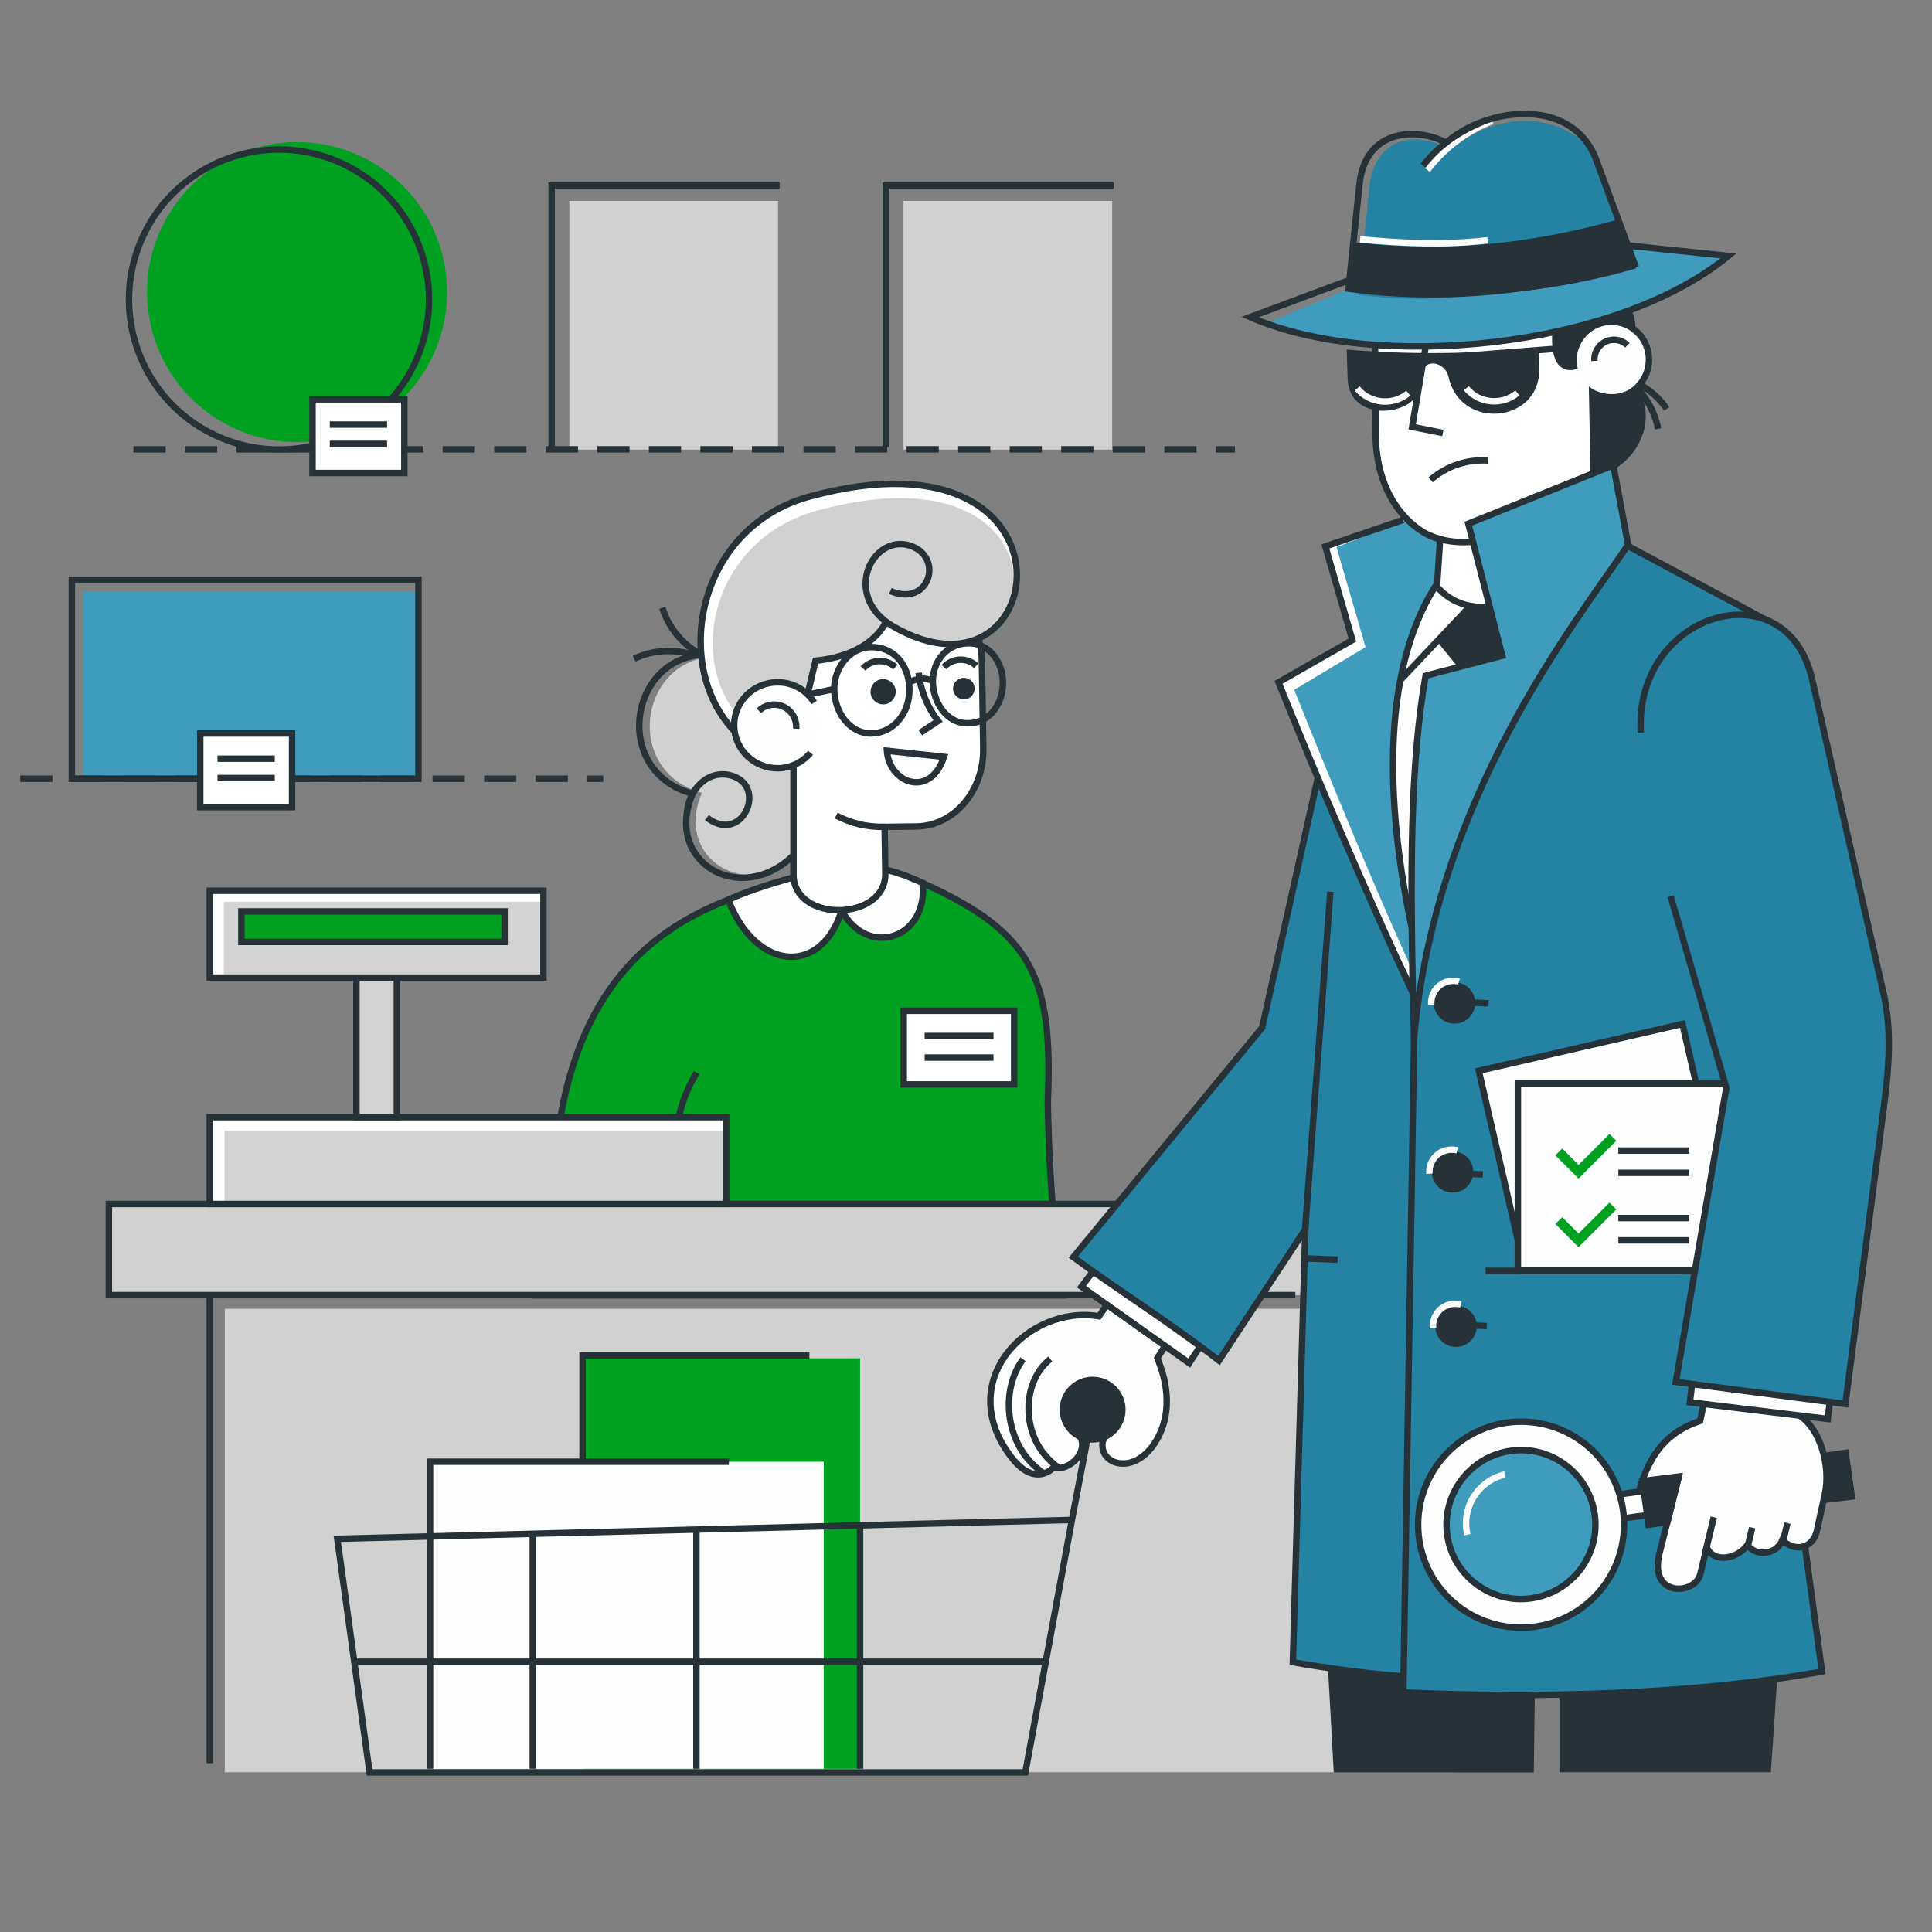 <svg version="1.1" id="Слой_1" xmlns="http://www.w3.org/2000/svg" x="0" y="0" viewBox="0 0 850 850" xml:space="preserve"><rect x="0" y="0" width="850" height="850" fill="#808080" stroke="none"/><style>.st1{fill:#00a120;stroke:#263138;stroke-width:2.835;stroke-miterlimit:22.926}.st1,.st2,.st3,.st4,.st5{fill-rule:evenodd;clip-rule:evenodd}.st2{fill:#fefefe;stroke:#263138;stroke-width:2.835;stroke-miterlimit:22.926}.st3{fill:#d1d1d1}.st4,.st5{fill:none;stroke:#263138;stroke-width:2.835;stroke-miterlimit:22.926}.st5{fill:#fff}.st10,.st11,.st12,.st13,.st6,.st7{fill-rule:evenodd;clip-rule:evenodd}.st6{fill:#fefefe}.st7{fill:#263138}.st10{fill:#d2d2d2}.st11{fill:#00a120}.st12{fill:#3f9cbd}.st13{fill:#263138;stroke:#263138;stroke-width:2.835;stroke-miterlimit:22.926}.st14,.st17,.st18,.st19{fill-rule:evenodd;clip-rule:evenodd;fill:#2482a3}.st17,.st18,.st19{stroke-miterlimit:22.926;fill:#3f9cbd;stroke:#263138;stroke-width:2.835}.st18,.st19{fill:none;stroke:#fefefe}.st19{stroke:#263138;stroke-dasharray:14.173,8.504}</style><switch><g><path fill-rule="evenodd" clip-rule="evenodd" fill="none" d="M0-.4h850.4V850H0z"/><path class="st1" d="M242.8 534.2C244.6 407 315.7 395.7 366 382.4c12.4-3.3 26.6.1 39.9 6.1 48.9 22 57.3 42.1 55.1 96.2 0 0 .3 46.6 6.7 85.2H235.5c.6-11.1 2.9-22.9 7.3-35.7z"/><path class="st2" d="M365.4 384.2c16.5-4.5 25-2.7 40.6 4.3 2.7 29.2-35.6 36.3-40.6-4.3z"/><path class="st2" d="M320.4 395.9c12-5.7 38.9-13.5 52.4-14.6.2 47.3-37.7 52.4-52.4 14.6z"/><path class="st3" d="M312.7 289c-32 2.9-37.9 50.6-3.9 59.8-12.5 29.1 20.3 49.1 43.5 26.3v-42.6l-.7 2.9c-24.1-5.3-37-24.8-38.9-46.4z"/><path class="st4" d="M308.7 288c-32.7 2.9-38.8 51.8-4 61.2-12.8 29.8 20.8 50.2 44.6 26.9v-43.6l-.7 3c-24.7-5.4-38-25.4-39.9-47.5z"/><path class="st5" d="M349.1 292.9V385c.3 21.1 40.7 20.4 40.4-.7l-.3-20.5 14.2-.2c16.4-.3 29.5-15.7 29.2-34.3l-.6-38.1c0-2.9-.4-5.8-1.1-8.5-2.3-49-76.8-41.5-81.8 10.2z"/><path class="st6" d="M356.2 218.5c126-34.4 106.2 101.5 33.7 55.1 0 0-1.9 15.7-31.8 20.5l-9.6 41.4c-56.2-12.4-53-100.4 7.7-117z"/><path class="st5" d="M415.3 333c-5.9 18.2-24 11.9-25.1-2.7l25.1 2.7z"/><path class="st3" d="M359.6 224.6c119.7-32.6 100.7 93.7 30.1 49 0 0-2.5 12.5-30.9 17.1l-7.8 39.7c-53.3-11.9-49-90.1 8.6-105.8z"/><path class="st4" d="M323.2 321.7c-27.9-28.8-16.6-89.7 32.8-103.2 126-34.4 106.2 101.5 33.7 55.1 0 0-5.5 14.5-30.9 17.1l-3.5 14.8"/><path class="st4" d="M410.4 299.9c.1 8.7 5.8 18.5 15.5 18.3 10.3 0 15.9-9.9 15.3-19.1-.5-8.4-6.3-16.3-15.3-16.1-9.7.2-15.6 8.3-15.5 16.9zm0-.2c-1.6-.9-5.2-2.2-10.6.6m-33 2.9L344 308m23-4.8c.2 10.5 7 19.6 16.4 19.5 9.4-.2 16.9-8.5 16.7-19.7-.2-11.2-7.5-18.5-16.9-18.3-9.5.1-16.2 9.3-16.2 18.5z"/><path class="st6" d="M322.9 318.6c.2 10.3 8.7 18.5 19.1 18.4 10.4-.2 18.7-8.7 18.5-19-.2-10.3-8.7-18.5-19.1-18.4-10.3.2-18.6 8.7-18.5 19z"/><path class="st4" d="M358.2 309.1c-3.4-5.5-9.5-9.1-16.5-8.9-10.5.2-18.9 8.8-18.7 19.2.2 10.4 8.8 18.7 19.3 18.6 5.7-.1 10.9-2.7 14.3-6.8"/><path class="st7" d="M383 304.4c0 3.1 2.6 5.5 5.6 5.5 3.1 0 5.5-2.6 5.5-5.6 0-3.1-2.6-5.5-5.6-5.5-3.1 0-5.5 2.5-5.5 5.6zm36.3-1.4c0 2.6 2.2 4.7 4.8 4.7 2.6 0 4.7-2.2 4.7-4.8 0-2.6-2.2-4.7-4.8-4.7-2.6 0-4.7 2.2-4.7 4.8z"/><path class="st5" d="M397.6 444.7h48.6v32.4h-48.6z"/><path class="st4" d="M406.8 455.8h30.3m-30.3 9.5h30.3M333.9 312.7c3.8-3.7 10-3.6 13.7.3 2 2.1 2.9 4.9 2.7 7.6m65-27.1c3.7-4.1 10.1-4.4 14.2-.6m-49.8 1.2c3.7-4.1 10.1-4.4 14.2-.6m11 28.9l7.8-5.2c-4.7-6.1-7.7-13.4-8.5-21.2m-14.7 67.8c-8.1.1-14.6-1.4-21.6-5m22.8-84.6c-20.4-14.6-5.3-40.8 11.1-33.6 13.4 5.9 6.4 26.6-10.1 19.4m-89.3 96.2c1.6-11 11.3-18.6 21.2-14.3 13.4 5.9 2.4 29.5-12.6 17.8m-12.3 131.5c1.5-6.7 4-12.9 7.8-19.3M279 289.8c8.7-4.1 18.3-4.4 26.8-1.4m-14.4-21c2.9 9.2 9.2 16.4 17.1 20.6"/><path class="st3" d="M98.9 575.8h541.2v203.9H98.9z"/><path class="st4" d="M92.3 775.7V569.8"/><path class="st3" d="M47.9 529.7h636v40.1h-636z"/><path class="st4" d="M569.9 569.8h-522v-40.1h443.4"/><path fill-rule="evenodd" clip-rule="evenodd" fill="#fff" d="M92.3 491.5h227.2v38.2H92.3z"/><path class="st6" d="M92.3 391.9h146.8v38.2H92.3z"/><path fill-rule="evenodd" clip-rule="evenodd" fill="#d2d2d2" stroke="#263138" stroke-width="2.835" stroke-miterlimit="22.926" d="M156.8 430.1h17.8v61.4h-17.8z"/><path class="st10" d="M98.5 396.8h140.6v33.4H98.5z"/><path class="st1" d="M106.2 401H222v13.4H106.2z"/><path class="st4" d="M92.3 391.9h146.8v38.2H92.3z"/><path class="st10" d="M98.8 497.5h220.7v32.2H98.8z"/><path class="st4" d="M92.3 491.5h227.2v38.2H92.3z"/><path class="st11" d="M256.3 597.6h122.1v180.6H256.3z"/><path class="st6" d="M189.2 643.1h173.2v135.1H189.2z"/><path class="st4" d="M189.2 778.2V643.1h131.5m-64.4 0v-46.8h99.8"/><path class="st12" d="M36.7 260.2H184v83.1H36.7z"/><path class="st4" d="M31.6 255.1h152.5v87.5H31.6z"/><circle transform="rotate(-9.404 130.769 128.524)" class="st11" cx="130.7" cy="128.5" r="66"/><circle transform="rotate(-67.5 122.712 131.756)" class="st4" cx="122.7" cy="131.8" r="66"/><path class="st3" d="M250.5 88.4h91.8v109.4h-91.8z"/><path class="st4" d="M242.7 196.7V81.6H343"/><path class="st3" d="M397.5 88.4h91.8v109.4h-91.8z"/><path class="st4" d="M389.7 196.7V81.6H490"/><path class="st6" d="M604.5 266.2h78V439h-78z"/><path class="st13" d="M814.7 658.4l-16 1.9 5-19.9 8.3-1.2z"/><path class="st4" d="M710.8 165.3c9.5 1.8 17.4 7.2 22.5 14.6m-18.4-13.7c7.9 5.5 12.9 13.7 14.6 22.5"/><path class="st2" d="M525.2 572.2l-16 25.3c1.1 3.1 8.8 20-.2 35.8-9.5 16.7-26 11.1-23.8.7 5.9-11 5-17 5.7-18.9-11.3-15.4-30.8.1-16.6 15.8 5.6 6.2-2.6 16.5-11 14.9-1.1 1.2-8.6 7.8-18.2-4.5-26.1-33.5 7.3-67.4 38.4-62.2l12-17.4 29.7 10.5z"/><path class="st7" d="M638.5 263.5c11.3 6.5 23.4 5.2 33.3 1.6l-19.6 41.7-21.9-27 8.2-16.3zm-58.4 394.8l96.3 3.8-1.6 117.7h-88l-6.7-121.5zM686 669.9h100.6l-7.5 109.8h-93V669.9z"/><path class="st7" d="M645.8 271l-29.5 170 20.6 56.3 28-88.1-8.1-136.6z"/><path class="st2" d="M553.9 553l-30.7 46.7-47.4-33.6 65.2-87zm98.7-289.6l22.4 48.9c25.4-22.5 20.5-38.5 33.9-68.4l-9.8-20.5c-18.3 24.3-14.8 24.5-46.5 40z"/><path class="st5" d="M648.7 264.7l-35.6 37.7.4-35.3 21.3-17.3c17.1 2.5 12.3 4.6 13.9 14.9z"/><path class="st14" d="M626.1 251c-37.3 59-14 111.9-4.6 163.2L697 735.4c-36.3 8-94.9 1.8-128.3-4.1l5.5-190.5-38 57.8c-23.8-18.3-47.1-32.8-64.1-45.5l83.1-101 37.6-168.5c3.3-4.1 19-20 33.3-32.6z"/><path class="st6" d="M656.6 212.6l-27.9 42.6c-41 62.5-14.6 162.7 3.6 199.2-26.4-51.8-46.7-96.9-69.6-153.9l32.5-18.6-11.9-41.2 73.3-28.1z"/><path class="st12" d="M661.3 212.5l-27.9 42.6c-41 62.5-7.4 182.8 10.8 219.4-26.4-51.8-51.9-114-74.8-171l31.4-18.8-12.8-44 73.3-28.2z"/><path class="st4" d="M621.6 436.9c-20.3-43.2-42-94.2-59.1-136.7l32.5-18.6-11.9-41.2 34.3-11.7m14.9 28c-26.4 40.3-21.6 103.4-10.7 153.8"/><path d="M617.4 744.6l4.8-289.7c3.2-129.8 55-139.7 81.9-221.2l75.8 40.6-9.9 116.8c5.5 59.7-4.9 76.1.8 117.7l30.8 226.6c-57 10.4-126.7 11.8-184.2 9.2z" fill-rule="evenodd" clip-rule="evenodd" fill="#2482a3" stroke="#263138" stroke-width="2.835" stroke-miterlimit="22.926"/><path class="st7" d="M689.1 146.2c6.5-37.9 47.1-11.1 22.7 15.7 27 18.3 5.7 55.6-27.1 48.7-20.9-19.4 33.9-26.7 4.4-64.4z"/><path class="st5" d="M658.4 85.8c-29.6-2.3-51.8 6.6-53.6 36.2l.4 68.7c.2 30.7 18.4 44.3 28.4 46.5l-1.4 20.9c18 20.9 56.9 3.3 69.3-31.2l-1.6-85.5c1.3-28.7-12.9-53.4-41.5-55.6z"/><path class="st7" d="M706.2 146.5c-1.5 6.7-7.8 14.2-13.4 16-3.5 1.1-6.9-.6-8.4-4.1-2.2-5.1-1.6-10.9-1.1-16.4.7-7.5 1.1-15.2-.3-22.6-1.4-7.4-4.9-14.7-10.8-19.4-5.9-4.7-14.5-6.4-21.3-3.1-4.2 2.1-7.3 5.7-11.2 8.3-3.5 2.3-7.8 3.7-11.9 3-4.1-.6-8-3.6-9.1-7.6-1.2-4.4 1.1-9.2 4.7-12.1 3.5-2.9 8.1-4.2 12.6-5.1 12.5-2.4 25.7-1.8 37.5 2.9s24.1 12.8 29.1 24.5c3.1 8.1 5.3 27.9 3.6 35.7z"/><path class="st4" d="M634.8 190.5l-13.5-2.7 6.4-38m1.7 61.3c7.3-6.3 16.5-9.1 25.4-8.5m-5.4-52.8c7.5-9.1 21.1-10.3 30.2-2.8m-6.4 79.6c-11.6 12.3-31.8 14.9-45.1 8.6"/><path class="st7" d="M637.3 165.8c5 23.6 40 20.5 39.9-3.1l-.1-9.4c-28.9 2.3-55.5 2.9-84.6.5l.4 12.8c.6 18.8 26.8 16.7 31 6.1l2-8.3c.5-7 9.9-5.3 11.4 1.4z"/><path class="st6" d="M725.7 157.2c-.1 9.1-7.7 16.4-16.9 16.2-9.2-.1-16.5-7.7-16.4-16.8.1-9.1 7.7-16.4 16.9-16.2 9.2.2 16.6 7.7 16.4 16.8z"/><path class="st4" d="M692.8 162.5c-1.4-5.5.1-11.6 4.4-16 6.5-6.6 16.9-6.6 23.4-.1s6.5 17.1 0 23.7c-3.5 3.6-8.3 5.2-12.9 4.9"/><path class="st4" d="M716 151.9c-3.4-3.3-8.8-3.2-12.1.2-1.8 1.9-2.6 4.3-2.4 6.7m-8.8-6l-56.6 4.4m-61.9 383.6l11.1-148.5"/><path class="st2" d="M719.9 660.9l16.4-2.3 2.5-9.9-8.7 34.7c-4.9 19.5 15.8 18.5 18 9l2.8-11.7c2.6 6.8 12.9 5.7 17.9-.9 3.8 5.1 12.7 4.4 15.4-2.3 4.9 5.3 13.4 4.2 15.2-4.2l3.5-16.1c2.6-12.1-2-29.2-12-34.9l7.2-53-39.1 3.5-11 52.3c-14.4 4.9-23.4 14.6-28.1 35.8z"/><path transform="rotate(-83.102 775.034 610.564)" class="st2" d="M764.9 580h20.4v61.1h-20.4z"/><path class="st2" d="M650.6 471.1l89.6-20.6 23.6 102.4-26.7 6.2h-66.2z"/><path class="st2" d="M667.8 476.7h91.9V559h-91.9z"/><path class="st4" d="M712 506.2h31.2M712 516h31.2M712 535.9h31.2m-31.2 9.8h31.2"/><path d="M685.8 506.8l8.7 8.7 15.1-15.1M685.8 537l8.7 8.7 15.1-15.1" fill="none" stroke="#00a120" stroke-width="4.252" stroke-miterlimit="22.926" fill-rule="evenodd" clip-rule="evenodd"/><path class="st14" d="M736.2 358.8l23.3 119.8-22.1 128.7 74.5 10.4 18.9-154-4-35-28.9-127.2c-13.7-60.6-107.1-24.8-61.7 57.3z"/><path class="st4" d="M735 394.3l24.5 84.3L737.3 608l74.6 9.7L829 485.5c2-15.4 3.4-32.1-.3-48.4L797.3 299c-11.3-49.8-78.6-29.5-75.4 23.3m-68.3 236.8h92.1m-172.3-5.5l15.1.6"/><path class="st17" d="M716.3 239.7l-6.5-35-63.8 25.7 14.9 58.1-33.7 8.8c-6.7 38.6-7.1 84.8-5.1 159.4 9.3-105.4 70.5-182 94.2-217z"/><path class="st12" d="M603.8 122.6l-45.7 19.3c45 20.6 149.4 9.9 200.8-28.7l-40.7-4.9-114.4 14.3z"/><path class="st14" d="M597.7 129.7l4.7-46.8c1.8-18.2 14.4-25.1 29.7-19.8 7.2 2.5 5.9 2.7 11.4-1.1 23.2-15.9 51.2-8.6 58.9 8.9l16.5 44.4c-39.1 11.3-81.1 20-121.2 14.4z"/><path class="st18" d="M656.5 53.2c-12 4.7-21.6 12.6-28.5 21.6"/><path class="st4" d="M654 52.9c-12 4.7-21 11-27.9 20M593.3 127l4.8-45.8c2.6-25.3 26.3-25 38.1-18.4 17.9-15.6 54.1-20.2 65.5 6l17.5 47.4c-40.5 11.8-84.3 16.6-125.9 10.8z"/><path class="st4" d="M594 123.1l-44 16.4c55.1 24.2 160.8 14 210.4-26.9l-43.4-4.5M462.1 597.9c-11.9 9.5-12.5 29.5-3 41.5 2 2.5 4.4 4.8 7.1 6.7"/><path class="st7" d="M594.4 127.2c-.1-7.5 0-13.2.5-20.8 39.7 5.1 78.3 1 116.9-9.8 1.8 6.8 6.2 13.4 8 21.5-40.5 11.7-83.7 14.9-125.4 9.1z"/><path class="st18" d="M598.4 105.3c19 1.8 37.6 2.6 56.1.4m-57.4 65.2c5.6 6.8 15.7 7.7 22.5 2.1m25.5-2.2c5.6 6.8 15.7 7.7 22.5 2.1"/><path class="st4" d="M617.8 737.6c-18.4-1.5-35.7-3.9-49-6.3l5.5-190.5-38 57.8c-23.8-18.3-47.1-32.8-64.1-45.5l83.1-101 24.5-110"/><path transform="rotate(-7.82 716.823 662.058)" class="st5" d="M704.8 656.9h24.4v10.7h-24.4z"/><path class="st13" d="M722.6 651.6l16-2-5 20-8.3 1.2z"/><path class="st4" d="M450.1 598c-8.9 12-8.1 31 1.4 43 2.3 2.9 5.1 5.5 8.2 7.7m290.5 34.7l3.8-15.9m15 12.6l1.9-8m13.6 5.9l1.9-7.9"/><circle transform="rotate(-89.927 669.2 670.785)" class="st2" cx="669.2" cy="670.8" r="45.3"/><path class="st17" d="M664.7 638.3c17.9-2.5 34.4 10.1 36.9 28s-10.1 34.4-28 36.9-34.4-10.1-36.9-28c-2.4-17.9 10.1-34.4 28-36.9z"/><path class="st18" d="M645.6 675.2c-2.8-11.8 4.6-23.7 16.5-26.5"/><circle transform="rotate(-13.286 639.736 441.203)" class="st7" cx="639.9" cy="441.3" r="9.1"/><path class="st18" d="M629.7 442.1c-.1-1.1 0-2.3.3-3.4 1.4-5.2 6.7-8.2 11.9-6.9"/><path class="st4" d="M639.8 440.8l15.1.6"/><path class="st7" d="M639.1 524.7c5 0 9.1-4.1 9.1-9.1s-4.1-9.1-9.1-9.1-9.1 4.1-9.1 9.1c-.1 5 4 9.1 9.1 9.1z"/><path class="st18" d="M628.9 516.4c-.1-1.1 0-2.3.3-3.4 1.4-5.2 6.7-8.2 11.9-6.9"/><path class="st4" d="M637.3 516.1l15.1.6"/><path class="st7" d="M640.6 592.6c5 0 9.1-4.1 9.1-9.1s-4.1-9.1-9.1-9.1-9.1 4.1-9.1 9.1c-.1 5 4 9.1 9.1 9.1z"/><path class="st18" d="M630.5 584.2c-.1-1.1 0-2.3.3-3.4 1.4-5.2 6.7-8.2 11.9-6.9"/><path class="st4" d="M639 582.8l15.1.6"/><path class="st19" d="M58.7 197.7h484.6"/><path class="st5" d="M137.5 175.7h40.4v32.4h-40.4z"/><path class="st4" d="M145.1 186.8h25.2m-25.2 8.5h25.2"/><path class="st19" d="M8.9 342.6h256.5"/><path class="st5" d="M88.1 322.7h40.4v32.4H88.1z"/><path class="st4" d="M95.7 333.8h25.2m-25.2 8.5h25.2"/><circle class="st7" cx="480.7" cy="620.2" r="14.5"/><path class="st4" d="M471.6 668.7l9.5-49.8M162.6 779.8L148.4 677l323.2-8.3-20.5 111.1zm-7.1-48.7h304.6m-153.7 47.1V672.9m72 105.3V671.1m-144 107.1V674.8"/></g></switch></svg>